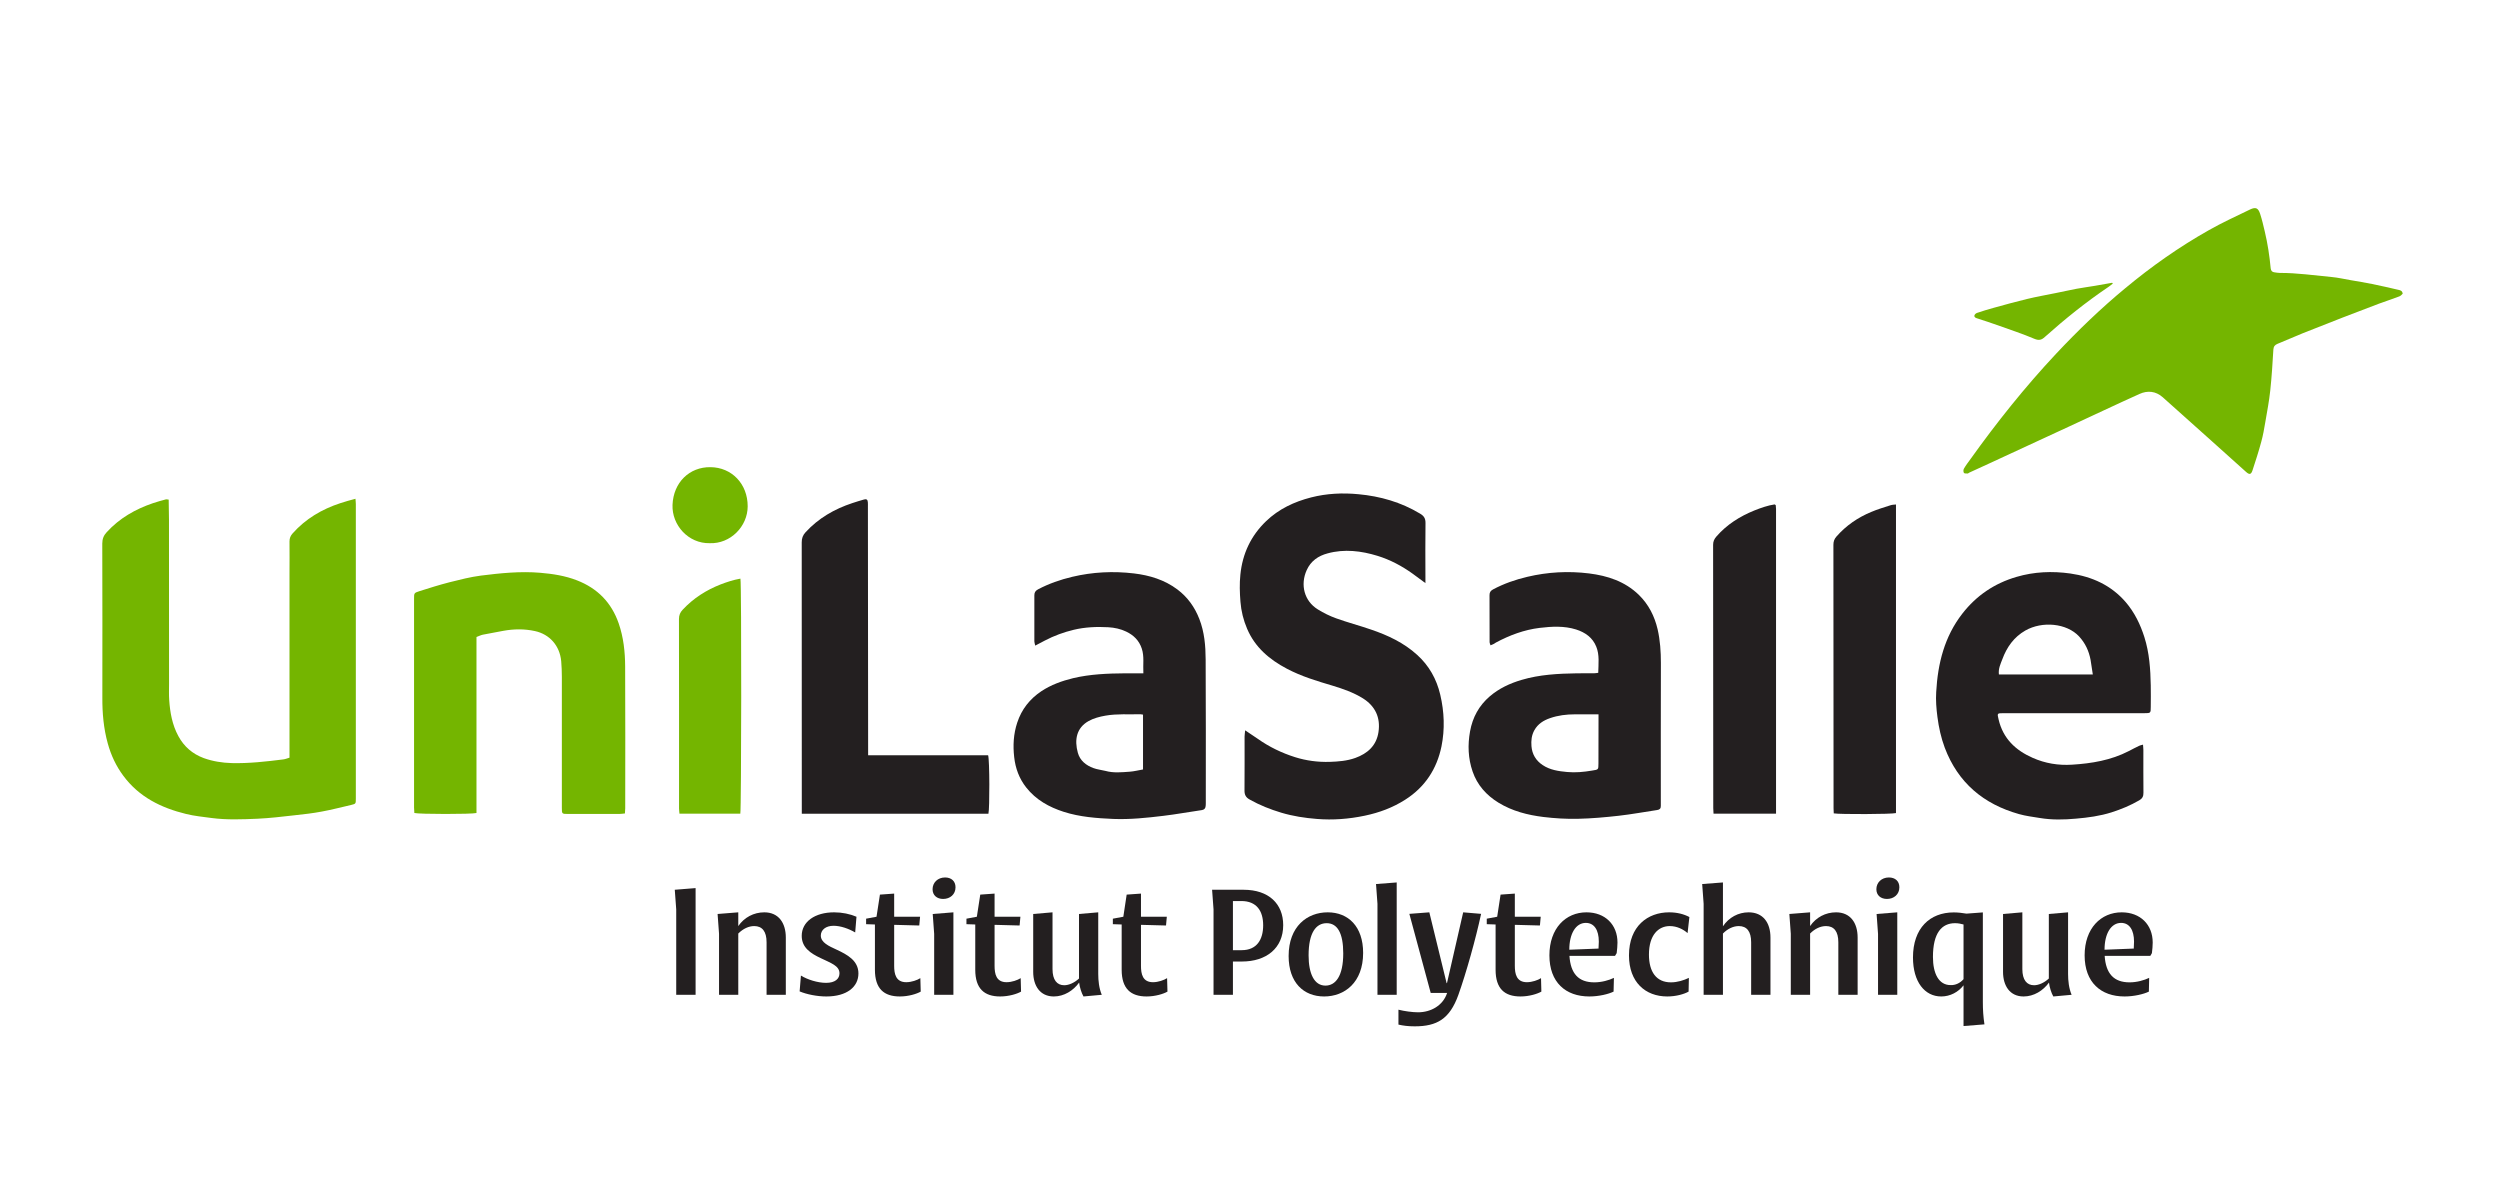 <?xml version="1.0" encoding="UTF-8"?>
<svg xmlns="http://www.w3.org/2000/svg" xmlns:xlink="http://www.w3.org/1999/xlink" width="135px" height="65px" viewBox="0 0 135 65" version="1.1">
<g id="surface1">
<path style=" stroke:none;fill-rule:nonzero;fill:rgb(45.49%,70.98%,0%);fill-opacity:1;" d="M 9.109 26.98 C 9.117 27.344 9.125 27.699 9.125 28.051 C 9.129 31.012 9.129 33.969 9.129 36.93 C 9.129 37.219 9.117 37.512 9.137 37.801 C 9.184 38.477 9.301 39.141 9.629 39.746 C 9.938 40.316 10.391 40.711 11.004 40.938 C 11.492 41.113 11.992 41.191 12.508 41.207 C 13.445 41.23 14.371 41.125 15.297 41.008 C 15.406 40.996 15.512 40.949 15.633 40.914 L 15.633 40.566 C 15.633 37.363 15.633 34.16 15.633 30.957 C 15.633 30.383 15.641 29.812 15.633 29.238 C 15.633 29.066 15.684 28.938 15.797 28.809 C 16.5 28.016 17.379 27.5 18.375 27.172 C 18.633 27.082 18.902 27.016 19.195 26.934 C 19.203 27.055 19.215 27.133 19.215 27.215 C 19.215 32.523 19.215 37.832 19.215 43.137 C 19.215 43.406 19.211 43.406 18.957 43.469 C 18.43 43.59 17.91 43.727 17.379 43.824 C 16.887 43.918 16.387 43.973 15.887 44.027 C 15.227 44.102 14.57 44.18 13.91 44.211 C 13.078 44.246 12.25 44.281 11.422 44.172 C 10.961 44.109 10.496 44.066 10.043 43.953 C 8.703 43.625 7.516 43.043 6.664 41.898 C 6.27 41.371 5.996 40.785 5.82 40.148 C 5.594 39.336 5.523 38.512 5.527 37.672 C 5.531 34.898 5.531 32.129 5.523 29.355 C 5.523 29.105 5.594 28.918 5.766 28.734 C 6.457 27.98 7.309 27.496 8.258 27.172 C 8.488 27.094 8.719 27.031 8.949 26.969 C 8.992 26.957 9.039 26.973 9.109 26.98 "/>
<path style=" stroke:none;fill-rule:nonzero;fill:rgb(45.49%,70.98%,0%);fill-opacity:1;" d="M 129.746 15.859 C 129.699 15.902 129.641 15.977 129.566 16.004 C 129.203 16.145 128.832 16.262 128.465 16.398 C 127.816 16.641 127.168 16.891 126.52 17.141 C 125.793 17.422 125.07 17.707 124.348 17.996 C 123.895 18.18 123.441 18.375 122.988 18.566 C 122.852 18.621 122.773 18.703 122.762 18.875 C 122.719 19.613 122.672 20.355 122.594 21.09 C 122.531 21.668 122.422 22.238 122.324 22.809 C 122.266 23.16 122.203 23.512 122.109 23.855 C 121.969 24.379 121.801 24.891 121.633 25.406 C 121.559 25.625 121.469 25.645 121.293 25.488 C 120.656 24.918 120.02 24.348 119.383 23.773 C 118.516 23 117.652 22.219 116.785 21.449 C 116.41 21.117 115.965 21.078 115.535 21.273 C 114.266 21.844 113.012 22.441 111.75 23.023 C 110.312 23.691 108.871 24.352 107.434 25.02 C 107.07 25.184 106.707 25.352 106.344 25.52 C 106.312 25.535 106.281 25.57 106.25 25.57 C 106.18 25.57 106.074 25.574 106.051 25.535 C 106.016 25.477 106.016 25.367 106.051 25.309 C 106.156 25.125 106.289 24.953 106.414 24.781 C 107.836 22.793 109.355 20.891 111.027 19.105 C 112.203 17.852 113.441 16.656 114.77 15.559 C 116.18 14.387 117.672 13.336 119.27 12.434 C 119.992 12.023 120.754 11.676 121.504 11.312 C 121.809 11.168 121.941 11.227 122.047 11.547 C 122.148 11.859 122.223 12.18 122.297 12.496 C 122.453 13.152 122.555 13.82 122.617 14.492 C 122.633 14.625 122.699 14.695 122.828 14.707 C 122.922 14.719 123.012 14.738 123.105 14.738 C 124.043 14.734 124.965 14.871 125.895 14.957 C 126.246 14.988 126.59 15.07 126.938 15.129 C 127.324 15.195 127.711 15.258 128.094 15.336 C 128.574 15.434 129.055 15.543 129.535 15.656 C 129.613 15.676 129.723 15.695 129.746 15.859 "/>
<path style=" stroke:none;fill-rule:nonzero;fill:rgb(13.725%,12.157%,12.549%);fill-opacity:1;" d="M 76.973 31.488 C 76.703 31.289 76.496 31.137 76.289 30.984 C 75.703 30.562 75.07 30.227 74.387 30.016 C 73.508 29.746 72.598 29.633 71.688 29.883 C 71.188 30.016 70.781 30.293 70.559 30.793 C 70.207 31.578 70.426 32.453 71.16 32.906 C 71.473 33.102 71.809 33.266 72.156 33.391 C 72.773 33.613 73.414 33.781 74.035 33.996 C 74.945 34.305 75.812 34.711 76.531 35.367 C 77.168 35.945 77.574 36.664 77.773 37.512 C 77.992 38.441 78.027 39.379 77.84 40.305 C 77.59 41.523 76.949 42.504 75.887 43.18 C 75.211 43.613 74.48 43.883 73.699 44.047 C 72.844 44.227 71.98 44.293 71.113 44.223 C 70.465 44.172 69.82 44.074 69.195 43.887 C 68.594 43.707 68.023 43.48 67.477 43.172 C 67.273 43.059 67.199 42.914 67.203 42.68 C 67.211 41.711 67.207 40.742 67.207 39.777 C 67.207 39.68 67.227 39.582 67.238 39.438 C 67.492 39.609 67.707 39.75 67.918 39.895 C 68.535 40.332 69.215 40.66 69.934 40.887 C 70.539 41.078 71.168 41.16 71.809 41.141 C 72.273 41.125 72.734 41.09 73.184 40.93 C 73.855 40.688 74.328 40.262 74.438 39.531 C 74.555 38.75 74.266 38.133 73.598 37.711 C 73.09 37.395 72.527 37.199 71.961 37.027 C 71.117 36.777 70.27 36.523 69.488 36.109 C 68.555 35.617 67.773 34.961 67.344 33.953 C 67.145 33.488 67.023 33 66.984 32.492 C 66.945 32.004 66.93 31.52 66.98 31.031 C 67.094 29.895 67.551 28.93 68.367 28.145 C 69.055 27.484 69.887 27.094 70.805 26.859 C 71.645 26.645 72.504 26.605 73.359 26.688 C 74.535 26.797 75.652 27.117 76.68 27.734 C 76.887 27.855 76.98 27.988 76.977 28.242 C 76.961 29.207 76.973 30.176 76.973 31.145 C 76.973 31.234 76.973 31.328 76.973 31.488 "/>
<path style=" stroke:none;fill-rule:nonzero;fill:rgb(13.725%,12.157%,12.549%);fill-opacity:1;" d="M 113.012 36.422 C 112.965 36.129 112.934 35.879 112.891 35.633 C 112.801 35.152 112.605 34.73 112.27 34.367 C 111.602 33.648 110.277 33.531 109.371 34.047 C 108.754 34.398 108.367 34.945 108.125 35.602 C 108.027 35.859 107.902 36.113 107.941 36.422 Z M 115.723 40.211 C 115.73 40.332 115.742 40.414 115.742 40.496 C 115.742 41.266 115.738 42.035 115.746 42.805 C 115.75 42.996 115.691 43.117 115.523 43.215 C 115.047 43.492 114.547 43.699 114.023 43.867 C 113.395 44.066 112.75 44.152 112.102 44.207 C 111.457 44.266 110.805 44.281 110.152 44.172 C 109.773 44.109 109.395 44.066 109.027 43.961 C 107.113 43.422 105.734 42.273 105.016 40.375 C 104.816 39.836 104.695 39.285 104.621 38.715 C 104.562 38.266 104.527 37.816 104.555 37.367 C 104.641 35.828 105 34.375 105.969 33.133 C 106.73 32.156 107.703 31.5 108.891 31.152 C 109.848 30.871 110.82 30.832 111.797 30.969 C 112.965 31.137 114 31.598 114.793 32.52 C 115.266 33.074 115.578 33.715 115.797 34.406 C 116.066 35.254 116.125 36.133 116.141 37.016 C 116.148 37.398 116.145 37.785 116.141 38.172 C 116.141 38.508 116.137 38.512 115.793 38.512 C 114.867 38.512 113.941 38.512 113.02 38.512 C 111.414 38.512 109.809 38.512 108.203 38.512 C 107.836 38.512 107.844 38.512 107.926 38.859 C 108.168 39.883 108.84 40.516 109.762 40.922 C 110.438 41.223 111.152 41.34 111.887 41.293 C 112.949 41.227 113.992 41.055 114.953 40.559 C 115.141 40.457 115.332 40.363 115.523 40.27 C 115.57 40.246 115.625 40.238 115.723 40.211 "/>
<path style=" stroke:none;fill-rule:nonzero;fill:rgb(45.49%,70.98%,0%);fill-opacity:1;" d="M 33.746 43.926 C 33.633 43.938 33.535 43.953 33.438 43.953 C 32.512 43.953 31.59 43.953 30.664 43.953 C 30.344 43.953 30.34 43.949 30.34 43.621 C 30.34 41.262 30.344 38.906 30.34 36.547 C 30.34 36.266 30.328 35.984 30.305 35.703 C 30.227 34.867 29.68 34.25 28.887 34.078 C 28.312 33.953 27.746 33.961 27.172 34.066 C 26.805 34.133 26.438 34.199 26.074 34.273 C 25.961 34.297 25.852 34.352 25.73 34.398 L 25.73 43.902 C 25.477 43.973 22.629 43.969 22.375 43.902 C 22.371 43.809 22.359 43.707 22.359 43.609 C 22.359 39.852 22.359 36.094 22.359 32.336 C 22.359 32.031 22.355 32.016 22.652 31.922 C 23.191 31.75 23.73 31.582 24.277 31.441 C 24.836 31.301 25.398 31.156 25.969 31.082 C 27.031 30.949 28.098 30.84 29.172 30.93 C 29.855 30.988 30.52 31.09 31.16 31.34 C 32.262 31.77 33.016 32.531 33.41 33.664 C 33.672 34.422 33.754 35.203 33.758 35.988 C 33.773 38.543 33.762 41.098 33.762 43.652 C 33.762 43.734 33.754 43.816 33.746 43.926 "/>
<path style=" stroke:none;fill-rule:nonzero;fill:rgb(13.725%,12.157%,12.549%);fill-opacity:1;" d="M 86.32 38.574 C 85.859 38.574 85.453 38.57 85.043 38.574 C 84.586 38.574 84.133 38.629 83.699 38.781 C 83.352 38.902 83.051 39.086 82.859 39.426 C 82.703 39.703 82.676 39.992 82.699 40.293 C 82.734 40.73 82.938 41.07 83.301 41.312 C 83.703 41.582 84.164 41.645 84.625 41.688 C 85.07 41.73 85.516 41.688 85.961 41.613 C 86.312 41.555 86.316 41.578 86.316 41.23 C 86.32 40.449 86.32 39.672 86.32 38.895 C 86.32 38.801 86.32 38.711 86.32 38.574 M 86.305 36.332 C 86.316 35.84 86.379 35.367 86.199 34.922 C 86 34.426 85.598 34.148 85.109 33.992 C 84.461 33.789 83.793 33.828 83.141 33.906 C 82.305 34.008 81.52 34.301 80.777 34.699 C 80.738 34.723 80.703 34.754 80.66 34.773 C 80.613 34.797 80.559 34.816 80.488 34.848 C 80.469 34.785 80.438 34.727 80.438 34.668 C 80.434 33.824 80.434 32.977 80.434 32.133 C 80.434 31.988 80.488 31.902 80.625 31.828 C 81.211 31.516 81.828 31.301 82.477 31.148 C 83.578 30.887 84.691 30.828 85.809 30.965 C 86.805 31.09 87.742 31.391 88.496 32.121 C 89.027 32.641 89.344 33.27 89.512 33.984 C 89.648 34.582 89.688 35.188 89.688 35.801 C 89.68 38.301 89.684 40.801 89.684 43.297 C 89.684 43.375 89.68 43.449 89.684 43.523 C 89.688 43.664 89.617 43.723 89.484 43.742 C 88.793 43.844 88.105 43.973 87.414 44.051 C 86.684 44.133 85.949 44.199 85.211 44.215 C 84.59 44.23 83.961 44.191 83.344 44.117 C 82.492 44.012 81.664 43.801 80.918 43.344 C 80.262 42.941 79.77 42.391 79.52 41.66 C 79.277 40.953 79.25 40.227 79.383 39.492 C 79.52 38.734 79.867 38.102 80.445 37.605 C 80.945 37.176 81.531 36.902 82.164 36.715 C 83.137 36.426 84.141 36.375 85.148 36.359 C 85.465 36.355 85.785 36.359 86.102 36.355 C 86.156 36.355 86.211 36.344 86.305 36.332 "/>
<path style=" stroke:none;fill-rule:nonzero;fill:rgb(13.725%,12.157%,12.549%);fill-opacity:1;" d="M 61.723 38.59 C 61.664 38.582 61.629 38.57 61.594 38.57 C 60.961 38.586 60.328 38.535 59.695 38.645 C 59.371 38.703 59.062 38.781 58.777 38.941 C 58.125 39.312 58.012 39.953 58.203 40.648 C 58.32 41.074 58.648 41.332 59.047 41.477 C 59.254 41.555 59.48 41.574 59.695 41.629 C 60.129 41.75 60.566 41.703 61.004 41.672 C 61.238 41.656 61.473 41.594 61.723 41.551 Z M 61.742 36.359 C 61.715 35.879 61.797 35.449 61.656 35.023 C 61.512 34.586 61.215 34.297 60.812 34.105 C 60.512 33.961 60.184 33.891 59.848 33.871 C 59.219 33.836 58.594 33.863 57.984 34.008 C 57.445 34.137 56.922 34.328 56.422 34.59 C 56.262 34.672 56.098 34.758 55.902 34.863 C 55.883 34.766 55.855 34.699 55.855 34.633 C 55.855 33.805 55.855 32.98 55.855 32.152 C 55.855 32 55.902 31.906 56.055 31.824 C 56.641 31.516 57.258 31.301 57.902 31.148 C 59.004 30.887 60.117 30.832 61.234 30.965 C 62.078 31.066 62.887 31.309 63.586 31.836 C 64.133 32.25 64.516 32.785 64.766 33.43 C 65.039 34.133 65.102 34.871 65.105 35.609 C 65.121 38.184 65.113 40.758 65.113 43.332 C 65.113 43.398 65.113 43.465 65.105 43.527 C 65.094 43.656 65.027 43.727 64.895 43.746 C 64.203 43.844 63.516 43.973 62.824 44.055 C 61.926 44.164 61.023 44.258 60.121 44.223 C 59.219 44.184 58.312 44.117 57.445 43.84 C 56.656 43.586 55.945 43.195 55.418 42.527 C 55.035 42.043 54.832 41.484 54.766 40.883 C 54.695 40.258 54.727 39.637 54.93 39.023 C 55.168 38.297 55.613 37.742 56.23 37.328 C 56.754 36.98 57.34 36.77 57.949 36.621 C 58.875 36.402 59.812 36.367 60.754 36.359 C 61.066 36.355 61.383 36.359 61.742 36.359 "/>
<path style=" stroke:none;fill-rule:nonzero;fill:rgb(13.725%,12.157%,12.549%);fill-opacity:1;" d="M 43.297 43.941 C 43.297 43.809 43.297 43.707 43.297 43.602 C 43.297 38.832 43.297 34.059 43.293 29.289 C 43.293 29.066 43.352 28.902 43.5 28.742 C 44.199 27.98 45.059 27.488 46.023 27.168 C 46.23 27.098 46.445 27.035 46.656 26.973 C 46.789 26.934 46.852 26.977 46.863 27.113 C 46.871 27.188 46.867 27.262 46.867 27.34 C 46.871 31.688 46.875 36.035 46.879 40.383 C 46.879 40.504 46.879 40.621 46.879 40.785 C 49.066 40.789 51.219 40.781 53.359 40.785 C 53.441 41.047 53.445 43.66 53.375 43.941 Z M 43.297 43.941 "/>
<path style=" stroke:none;fill-rule:nonzero;fill:rgb(13.725%,12.157%,12.549%);fill-opacity:1;" d="M 102.383 27.242 L 102.383 43.906 C 102.156 43.969 99.348 43.98 99.023 43.922 C 99.02 43.836 99.012 43.746 99.012 43.652 C 99.008 38.91 99.008 34.168 99.004 29.422 C 99.004 29.242 99.051 29.105 99.172 28.969 C 99.695 28.375 100.324 27.945 101.047 27.645 C 101.387 27.5 101.746 27.395 102.098 27.281 C 102.18 27.254 102.273 27.254 102.383 27.242 "/>
<path style=" stroke:none;fill-rule:nonzero;fill:rgb(13.725%,12.157%,12.549%);fill-opacity:1;" d="M 95.906 43.938 L 92.531 43.938 C 92.527 43.828 92.516 43.738 92.516 43.645 C 92.512 38.902 92.512 34.16 92.508 29.418 C 92.508 29.234 92.57 29.105 92.688 28.969 C 93.25 28.324 93.953 27.883 94.734 27.566 C 95.094 27.422 95.465 27.293 95.828 27.238 C 95.859 27.254 95.867 27.258 95.875 27.266 C 95.883 27.27 95.891 27.277 95.891 27.289 C 95.895 27.352 95.906 27.418 95.906 27.48 C 95.906 32.957 95.906 38.43 95.906 43.938 "/>
<path style=" stroke:none;fill-rule:nonzero;fill:rgb(45.49%,70.98%,0%);fill-opacity:1;" d="M 39.984 31.246 C 40.047 31.59 40.035 43.715 39.977 43.938 L 36.691 43.938 C 36.684 43.836 36.668 43.746 36.668 43.656 C 36.668 40.246 36.672 36.836 36.664 33.426 C 36.664 33.223 36.727 33.07 36.863 32.926 C 37.438 32.309 38.129 31.867 38.906 31.562 C 39.25 31.43 39.602 31.312 39.984 31.246 "/>
<path style=" stroke:none;fill-rule:nonzero;fill:rgb(45.49%,70.98%,0%);fill-opacity:1;" d="M 38.32 29.332 C 37.172 29.355 36.277 28.359 36.316 27.266 C 36.363 26.047 37.234 25.211 38.367 25.227 C 39.512 25.238 40.375 26.125 40.375 27.34 C 40.375 28.422 39.445 29.379 38.32 29.332 "/>
<path style=" stroke:none;fill-rule:nonzero;fill:rgb(45.49%,70.98%,0%);fill-opacity:1;" d="M 114.094 15.312 C 114.016 15.371 113.941 15.438 113.859 15.492 C 112.648 16.309 111.512 17.223 110.422 18.195 C 110.246 18.359 110.105 18.398 109.859 18.297 C 109.215 18.023 108.543 17.805 107.883 17.566 C 107.516 17.438 107.145 17.312 106.777 17.195 C 106.688 17.168 106.602 17.133 106.617 17.039 C 106.625 16.984 106.699 16.918 106.758 16.898 C 107.059 16.797 107.359 16.703 107.664 16.621 C 108.262 16.457 108.859 16.289 109.461 16.145 C 109.977 16.02 110.5 15.93 111.016 15.824 C 111.391 15.75 111.762 15.664 112.133 15.594 C 112.465 15.535 112.797 15.488 113.125 15.434 C 113.434 15.379 113.746 15.324 114.055 15.27 C 114.066 15.281 114.082 15.297 114.094 15.312 "/>
<path style=" stroke:none;fill-rule:nonzero;fill:rgb(13.725%,12.157%,12.549%);fill-opacity:1;" d="M 36.516 53.719 L 36.516 49.109 L 36.438 48.047 L 37.562 47.957 L 37.562 53.719 Z M 36.516 53.719 "/>
<path style=" stroke:none;fill-rule:nonzero;fill:rgb(13.725%,12.157%,12.549%);fill-opacity:1;" d="M 38.828 53.719 L 38.828 50.422 L 38.75 49.355 L 39.867 49.266 L 39.867 50.008 C 40.191 49.539 40.703 49.266 41.273 49.266 C 42.035 49.266 42.434 49.828 42.434 50.629 L 42.434 53.719 L 41.395 53.719 L 41.395 50.883 C 41.395 50.297 41.16 50.008 40.727 50.008 C 40.434 50.008 40.129 50.148 39.867 50.41 L 39.867 53.719 Z M 38.828 53.719 "/>
<path style=" stroke:none;fill-rule:nonzero;fill:rgb(13.725%,12.157%,12.549%);fill-opacity:1;" d="M 44.621 53.809 C 44.125 53.809 43.555 53.695 43.18 53.535 L 43.25 52.68 C 43.598 52.898 44.152 53.074 44.609 53.074 C 45.098 53.074 45.332 52.855 45.332 52.559 C 45.332 52.148 44.855 52 44.316 51.738 C 43.777 51.484 43.293 51.172 43.293 50.535 C 43.293 49.773 44.004 49.266 45.043 49.266 C 45.477 49.266 45.902 49.355 46.25 49.504 L 46.18 50.352 C 45.832 50.148 45.391 49.992 45.012 49.992 C 44.586 49.992 44.324 50.219 44.324 50.523 C 44.324 50.898 44.766 51.094 45.184 51.285 C 45.746 51.547 46.355 51.871 46.355 52.566 C 46.355 53.293 45.73 53.809 44.621 53.809 "/>
<path style=" stroke:none;fill-rule:nonzero;fill:rgb(13.725%,12.157%,12.549%);fill-opacity:1;" d="M 48.285 49.941 L 48.285 52.156 C 48.285 52.594 48.375 53.039 48.938 53.039 C 49.223 53.039 49.535 52.926 49.699 52.82 L 49.719 53.547 C 49.508 53.668 49.066 53.809 48.59 53.809 C 47.73 53.809 47.246 53.387 47.246 52.367 L 47.246 49.922 L 46.77 49.906 L 46.77 49.609 L 47.332 49.504 L 47.516 48.309 L 48.285 48.254 L 48.285 49.504 L 49.684 49.504 L 49.641 49.977 Z M 48.285 49.941 "/>
<path style=" stroke:none;fill-rule:nonzero;fill:rgb(13.725%,12.157%,12.549%);fill-opacity:1;" d="M 50.445 53.719 L 50.445 50.43 L 50.367 49.355 L 51.484 49.266 L 51.484 53.719 Z M 50.93 48.543 C 50.594 48.543 50.359 48.344 50.359 48.02 C 50.359 47.66 50.637 47.383 51.035 47.383 C 51.363 47.383 51.598 47.574 51.598 47.914 C 51.598 48.297 51.305 48.543 50.93 48.543 "/>
<path style=" stroke:none;fill-rule:nonzero;fill:rgb(13.725%,12.157%,12.549%);fill-opacity:1;" d="M 53.707 49.941 L 53.707 52.156 C 53.707 52.594 53.793 53.039 54.355 53.039 C 54.641 53.039 54.953 52.926 55.117 52.82 L 55.137 53.547 C 54.93 53.668 54.484 53.809 54.008 53.809 C 53.152 53.809 52.664 53.387 52.664 52.367 L 52.664 49.922 L 52.188 49.906 L 52.188 49.609 L 52.75 49.504 L 52.934 48.309 L 53.707 48.254 L 53.707 49.504 L 55.102 49.504 L 55.059 49.977 Z M 53.707 49.941 "/>
<path style=" stroke:none;fill-rule:nonzero;fill:rgb(13.725%,12.157%,12.549%);fill-opacity:1;" d="M 55.793 49.355 L 56.836 49.266 L 56.836 52.332 C 56.836 52.918 57.078 53.203 57.469 53.203 C 57.711 53.203 58.016 53.074 58.266 52.84 L 58.266 49.355 L 59.305 49.266 L 59.305 52.594 C 59.305 52.953 59.348 53.371 59.496 53.719 L 58.508 53.809 C 58.402 53.625 58.301 53.309 58.273 53.059 C 57.961 53.492 57.461 53.809 56.906 53.809 C 56.16 53.809 55.793 53.23 55.793 52.48 Z M 55.793 49.355 "/>
<path style=" stroke:none;fill-rule:nonzero;fill:rgb(13.725%,12.157%,12.549%);fill-opacity:1;" d="M 61.613 49.941 L 61.613 52.156 C 61.613 52.594 61.699 53.039 62.262 53.039 C 62.547 53.039 62.859 52.926 63.023 52.82 L 63.043 53.547 C 62.836 53.668 62.391 53.809 61.914 53.809 C 61.059 53.809 60.57 53.387 60.57 52.367 L 60.57 49.922 L 60.094 49.906 L 60.094 49.609 L 60.66 49.504 L 60.84 48.309 L 61.613 48.254 L 61.613 49.504 L 63.008 49.504 L 62.965 49.977 Z M 61.613 49.941 "/>
<path style=" stroke:none;fill-rule:nonzero;fill:rgb(13.725%,12.157%,12.549%);fill-opacity:1;" d="M 66.578 48.656 L 66.578 51.309 L 67.055 51.309 C 67.863 51.309 68.211 50.742 68.211 49.965 C 68.211 49.207 67.871 48.656 67.031 48.656 Z M 65.531 53.719 L 65.531 49.109 L 65.453 48.047 L 67.152 48.047 C 68.52 48.047 69.293 48.812 69.293 49.957 C 69.293 51.207 68.375 51.922 67.066 51.922 L 66.578 51.922 L 66.578 53.719 Z M 65.531 53.719 "/>
<path style=" stroke:none;fill-rule:nonzero;fill:rgb(13.725%,12.157%,12.549%);fill-opacity:1;" d="M 71.574 53.223 C 72.117 53.223 72.535 52.715 72.535 51.484 C 72.535 50.375 72.215 49.852 71.641 49.852 C 71.07 49.852 70.664 50.359 70.664 51.59 C 70.664 52.586 70.973 53.223 71.574 53.223 M 71.504 53.809 C 70.395 53.809 69.586 53.059 69.586 51.625 C 69.586 50.02 70.594 49.266 71.695 49.266 C 72.805 49.266 73.609 50.027 73.609 51.457 C 73.609 53.059 72.605 53.809 71.504 53.809 "/>
<path style=" stroke:none;fill-rule:nonzero;fill:rgb(13.725%,12.157%,12.549%);fill-opacity:1;" d="M 74.383 53.719 L 74.383 48.805 L 74.305 47.738 L 75.422 47.652 L 75.422 53.719 Z M 74.383 53.719 "/>
<path style=" stroke:none;fill-rule:nonzero;fill:rgb(13.725%,12.157%,12.549%);fill-opacity:1;" d="M 75.516 55.328 L 75.516 54.523 C 75.82 54.602 76.27 54.664 76.574 54.664 C 77.27 54.664 77.926 54.297 78.145 53.617 L 77.258 53.617 L 76.105 49.348 L 77.184 49.266 L 78.117 53.09 L 78.137 53.09 L 79.012 49.266 L 79.98 49.348 C 79.695 50.684 79.168 52.559 78.75 53.73 C 78.281 55.031 77.59 55.422 76.395 55.422 C 76.027 55.422 75.777 55.387 75.516 55.328 "/>
<path style=" stroke:none;fill-rule:nonzero;fill:rgb(13.725%,12.157%,12.549%);fill-opacity:1;" d="M 81.801 49.941 L 81.801 52.156 C 81.801 52.594 81.891 53.039 82.453 53.039 C 82.738 53.039 83.051 52.926 83.215 52.82 L 83.234 53.547 C 83.023 53.668 82.582 53.809 82.105 53.809 C 81.246 53.809 80.762 53.387 80.762 52.367 L 80.762 49.922 L 80.285 49.906 L 80.285 49.609 L 80.848 49.504 L 81.031 48.309 L 81.801 48.254 L 81.801 49.504 L 83.199 49.504 L 83.156 49.977 Z M 81.801 49.941 "/>
<path style=" stroke:none;fill-rule:nonzero;fill:rgb(13.725%,12.157%,12.549%);fill-opacity:1;" d="M 84.742 51.285 L 86.32 51.223 C 86.328 51.094 86.336 50.969 86.336 50.848 C 86.336 50.219 86.086 49.836 85.633 49.836 C 85.098 49.836 84.742 50.41 84.742 51.285 M 85.824 53.809 C 84.543 53.809 83.668 53.047 83.668 51.59 C 83.668 50.125 84.551 49.266 85.668 49.266 C 86.676 49.266 87.344 49.93 87.344 50.898 C 87.344 51.074 87.324 51.277 87.301 51.469 L 87.211 51.617 L 84.75 51.617 C 84.812 52.578 85.242 53.047 86.094 53.047 C 86.492 53.047 86.883 52.934 87.152 52.805 L 87.133 53.547 C 86.855 53.684 86.336 53.809 85.824 53.809 "/>
<path style=" stroke:none;fill-rule:nonzero;fill:rgb(13.725%,12.157%,12.549%);fill-opacity:1;" d="M 91.129 50.387 C 90.898 50.184 90.559 50.008 90.168 50.008 C 89.562 50.008 89.043 50.48 89.043 51.547 C 89.043 52.48 89.441 53.047 90.23 53.047 C 90.586 53.047 90.93 52.934 91.199 52.805 L 91.184 53.547 C 90.941 53.684 90.508 53.809 90.031 53.809 C 88.852 53.809 87.965 53.039 87.965 51.59 C 87.965 50.008 88.98 49.266 90.133 49.266 C 90.566 49.266 90.93 49.363 91.227 49.52 Z M 91.129 50.387 "/>
<path style=" stroke:none;fill-rule:nonzero;fill:rgb(13.725%,12.157%,12.549%);fill-opacity:1;" d="M 91.996 53.719 L 91.996 48.805 L 91.918 47.738 L 93.039 47.652 L 93.039 50.02 C 93.359 49.539 93.871 49.266 94.426 49.266 C 95.207 49.266 95.605 49.828 95.605 50.629 L 95.605 53.719 L 94.562 53.719 L 94.562 50.883 C 94.562 50.297 94.328 50.008 93.895 50.008 C 93.602 50.008 93.297 50.148 93.039 50.41 L 93.039 53.719 Z M 91.996 53.719 "/>
<path style=" stroke:none;fill-rule:nonzero;fill:rgb(13.725%,12.157%,12.549%);fill-opacity:1;" d="M 96.703 53.719 L 96.703 50.422 L 96.625 49.355 L 97.746 49.266 L 97.746 50.008 C 98.066 49.539 98.578 49.266 99.148 49.266 C 99.914 49.266 100.312 49.828 100.312 50.629 L 100.312 53.719 L 99.27 53.719 L 99.27 50.883 C 99.27 50.297 99.035 50.008 98.605 50.008 C 98.309 50.008 98.004 50.148 97.746 50.41 L 97.746 53.719 Z M 96.703 53.719 "/>
<path style=" stroke:none;fill-rule:nonzero;fill:rgb(13.725%,12.157%,12.549%);fill-opacity:1;" d="M 101.414 53.719 L 101.414 50.43 L 101.336 49.355 L 102.453 49.266 L 102.453 53.719 Z M 101.898 48.543 C 101.559 48.543 101.324 48.344 101.324 48.02 C 101.324 47.66 101.602 47.383 102 47.383 C 102.332 47.383 102.566 47.574 102.566 47.914 C 102.566 48.297 102.27 48.543 101.898 48.543 "/>
<path style=" stroke:none;fill-rule:nonzero;fill:rgb(13.725%,12.157%,12.549%);fill-opacity:1;" d="M 105.332 53.195 C 105.598 53.207 105.852 53.082 106.031 52.875 L 106.031 49.922 C 105.902 49.887 105.746 49.852 105.574 49.852 C 104.855 49.852 104.379 50.375 104.379 51.676 C 104.379 52.566 104.688 53.195 105.332 53.195 M 106.031 55.406 L 106.031 53.207 C 105.754 53.57 105.312 53.809 104.828 53.809 C 103.934 53.809 103.301 53.023 103.301 51.703 C 103.301 50.121 104.211 49.27 105.504 49.27 C 105.73 49.27 105.98 49.301 106.188 49.336 L 107.074 49.27 L 107.074 54.113 C 107.074 54.539 107.098 54.906 107.16 55.316 Z M 106.031 55.406 "/>
<path style=" stroke:none;fill-rule:nonzero;fill:rgb(13.725%,12.157%,12.549%);fill-opacity:1;" d="M 108.164 49.355 L 109.207 49.266 L 109.207 52.332 C 109.207 52.918 109.449 53.203 109.84 53.203 C 110.082 53.203 110.387 53.074 110.637 52.84 L 110.637 49.355 L 111.676 49.266 L 111.676 52.594 C 111.676 52.953 111.719 53.371 111.867 53.719 L 110.879 53.809 C 110.773 53.625 110.672 53.309 110.645 53.059 C 110.332 53.492 109.832 53.809 109.273 53.809 C 108.531 53.809 108.164 53.23 108.164 52.48 Z M 108.164 49.355 "/>
<path style=" stroke:none;fill-rule:nonzero;fill:rgb(13.725%,12.157%,12.549%);fill-opacity:1;" d="M 113.645 51.285 L 115.223 51.223 C 115.23 51.094 115.238 50.969 115.238 50.848 C 115.238 50.219 114.988 49.836 114.539 49.836 C 114 49.836 113.645 50.41 113.645 51.285 M 114.727 53.809 C 113.445 53.809 112.57 53.047 112.57 51.59 C 112.57 50.125 113.453 49.266 114.57 49.266 C 115.578 49.266 116.246 49.93 116.246 50.898 C 116.246 51.074 116.227 51.277 116.203 51.469 L 116.117 51.617 L 113.652 51.617 C 113.715 52.578 114.148 53.047 114.996 53.047 C 115.395 53.047 115.785 52.934 116.055 52.805 L 116.039 53.547 C 115.762 53.684 115.238 53.809 114.727 53.809 "/>
</g>
</svg>
